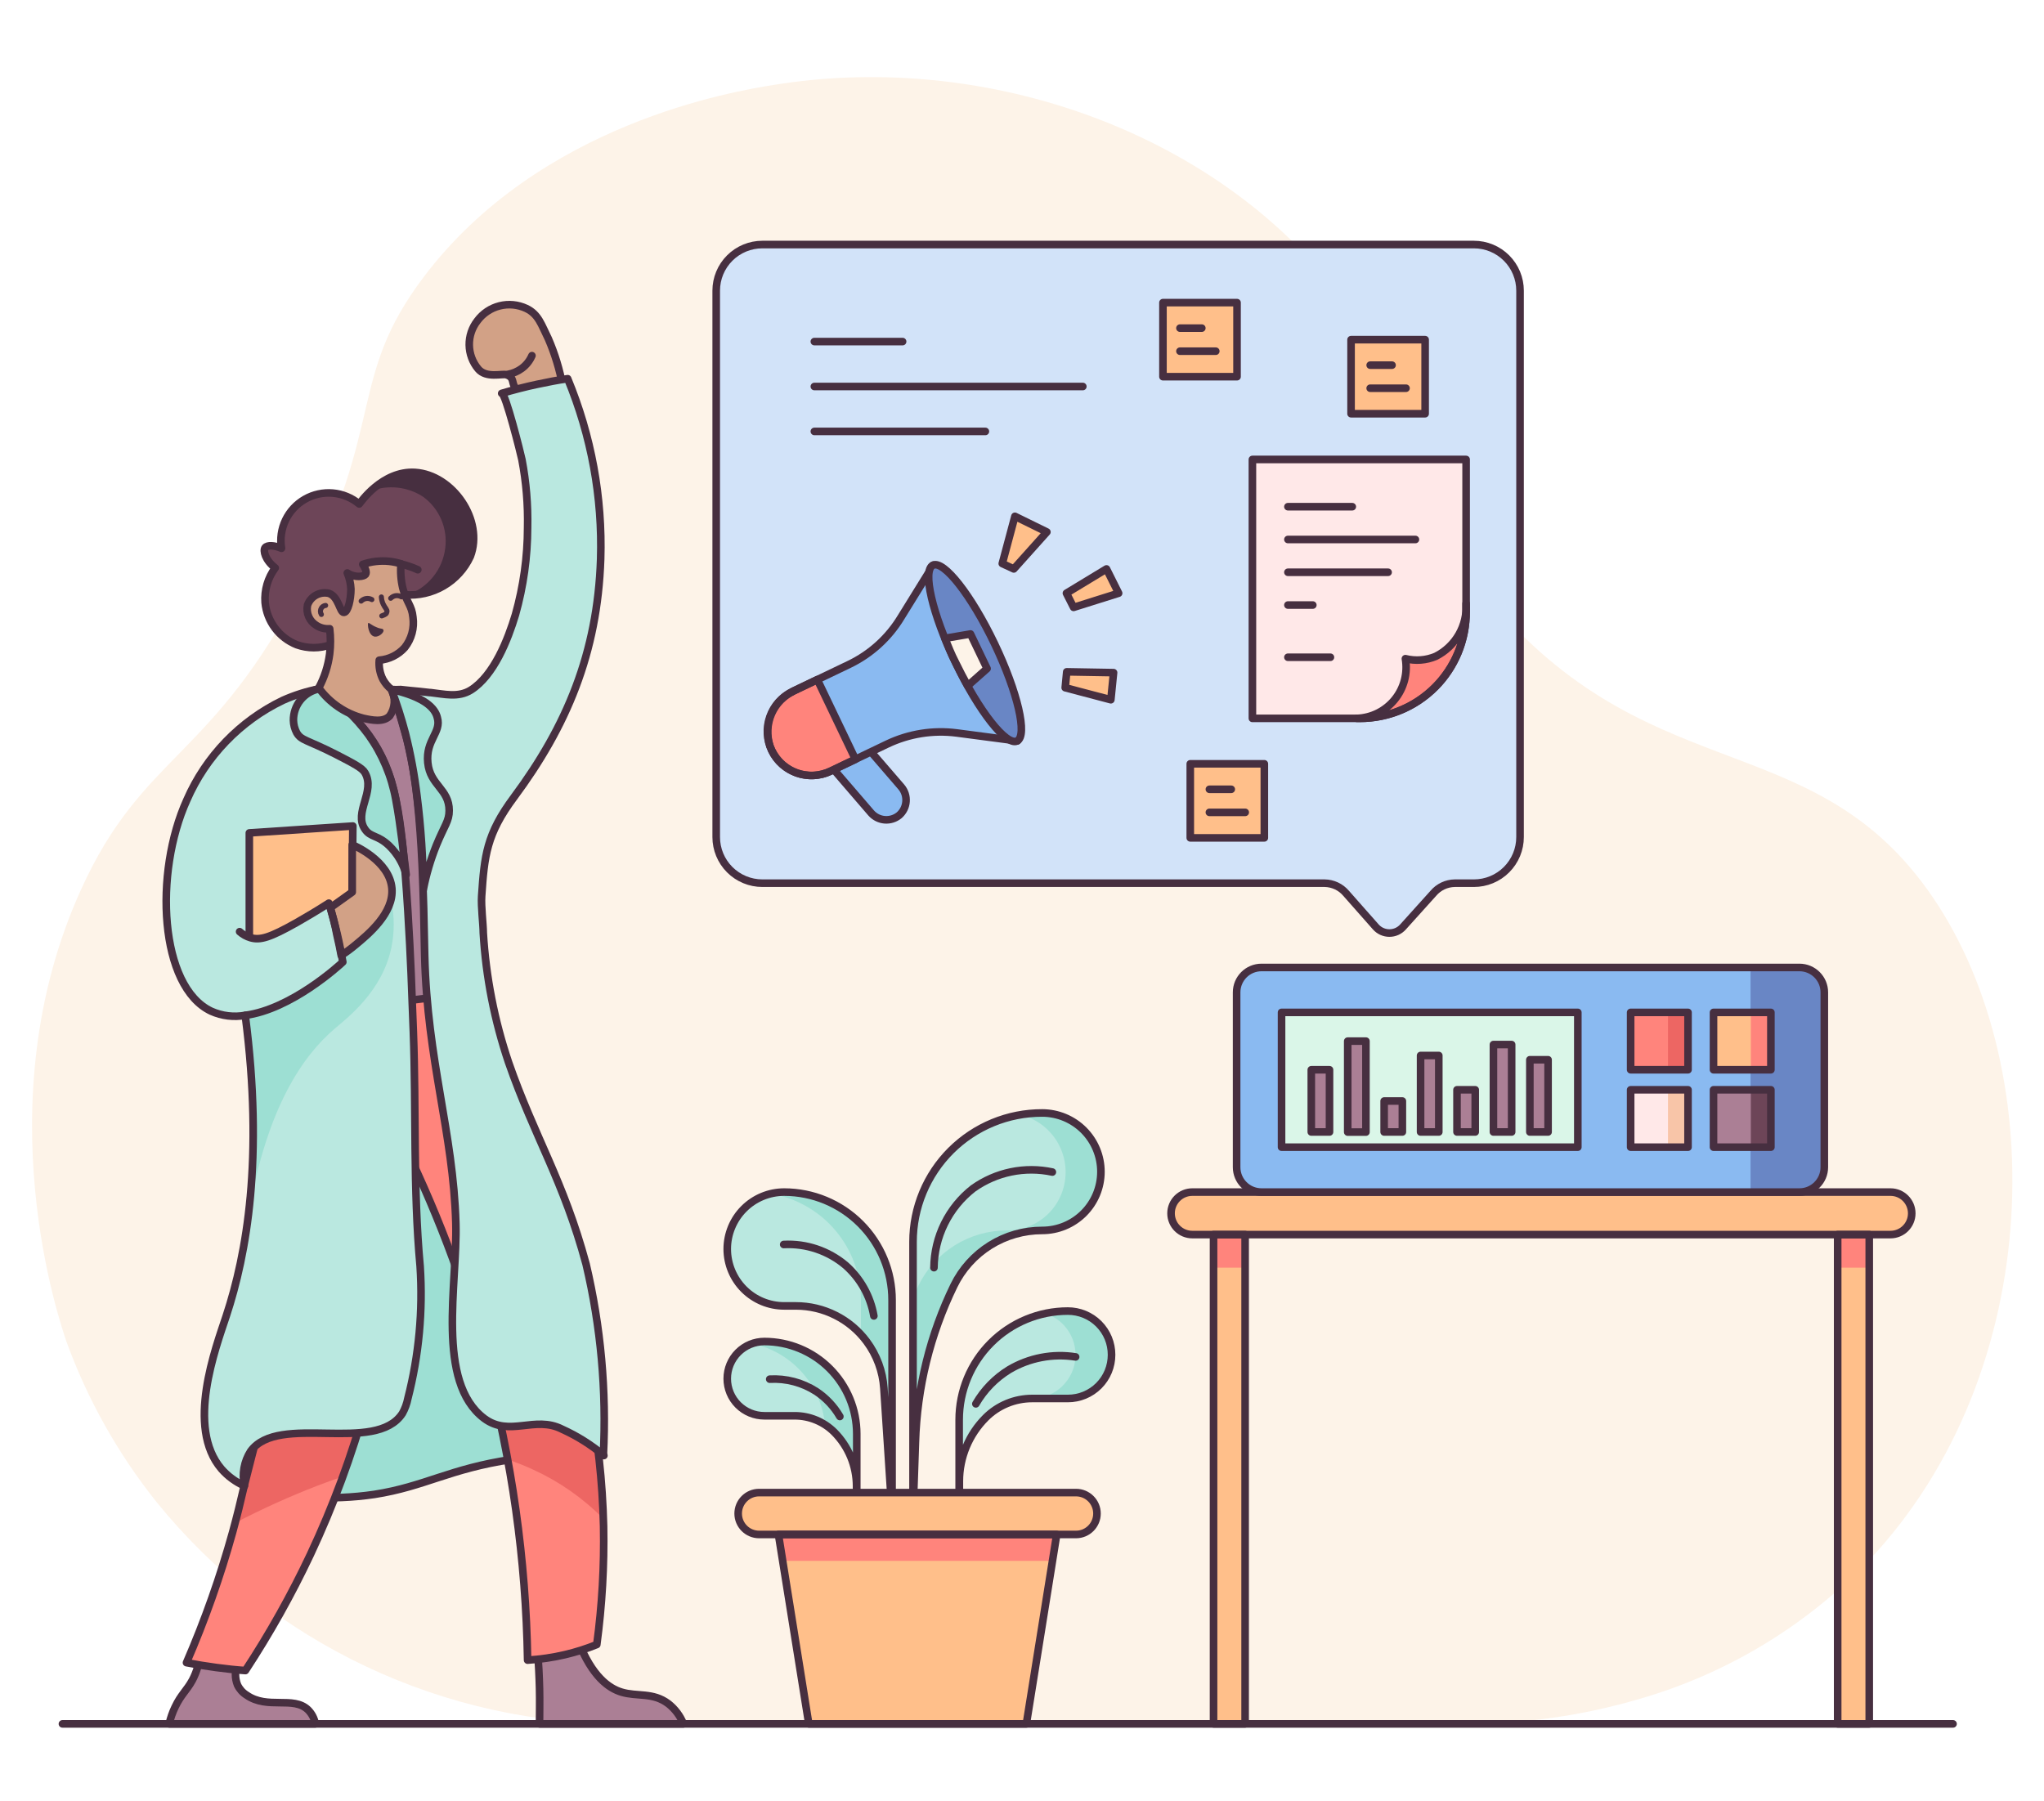 <svg width="202" height="178" viewBox="0 0 202 178" fill="none" xmlns="http://www.w3.org/2000/svg">
<path d="M144.56 170.38C150.486 170.414 156.386 169.578 162.07 167.9C170.7 165.402 178.517 160.669 184.73 154.18C202.32 135.49 202.63 104.85 190.49 87.94C178.63 71.42 162.23 78.23 146.21 58.06C135.09 44.06 140.55 37.69 129.47 25.66C116.87 12 96 5.24 76.55 8.38C72.66 9 53.33 12.13 41.81 27.46C34.38 37.36 38.12 41.79 29.93 57.7C21 75.1 14.14 74.38 8 87.94C-1.62 109.11 6 130.89 6.56 132.58C8.652 138.331 11.668 143.701 15.49 148.48C21.086 155.377 28.163 160.926 36.194 164.717C44.227 168.508 53.008 170.443 61.89 170.38H144.56Z" fill="#FDF3E8"/>
<path d="M6.17 170.38H193.01" stroke="#472F40" stroke-width="0.75" stroke-linecap="round" stroke-linejoin="round"/>
<path d="M94.79 149.59V140.32C94.79 137.472 95.922 134.74 97.936 132.726C99.95 130.712 102.682 129.58 105.53 129.58C106.098 129.579 106.66 129.69 107.185 129.906C107.71 130.123 108.186 130.441 108.588 130.842C108.989 131.244 109.307 131.721 109.524 132.245C109.741 132.77 109.851 133.332 109.85 133.9C109.851 134.468 109.741 135.03 109.524 135.555C109.307 136.08 108.989 136.556 108.588 136.958C108.186 137.359 107.71 137.677 107.185 137.894C106.66 138.111 106.098 138.221 105.53 138.22H102C101.148 138.22 100.304 138.388 99.516 138.714C98.728 139.04 98.013 139.517 97.41 140.12V140.12C95.746 141.786 94.811 144.045 94.81 146.4V149.59H94.79Z" fill="#BAE8E0"/>
<path d="M84.67 149.59V141.72C84.67 139.299 83.708 136.976 81.996 135.264C80.284 133.552 77.962 132.59 75.54 132.59C74.567 132.59 73.633 132.977 72.945 133.665C72.257 134.353 71.87 135.287 71.87 136.26C71.87 137.233 72.257 138.167 72.945 138.855C73.633 139.543 74.567 139.93 75.54 139.93H78.54C80.002 139.931 81.403 140.51 82.44 141.54V141.54C83.852 142.959 84.647 144.878 84.65 146.88V149.59H84.67Z" fill="#BAE8E0"/>
<path d="M90.23 149.59V122.73C90.231 121.055 90.563 119.397 91.206 117.851C91.848 116.304 92.79 114.9 93.976 113.717C95.162 112.535 96.569 111.598 98.118 110.96C99.666 110.322 101.325 109.996 103 110C104.539 110.003 106.014 110.616 107.102 111.705C108.189 112.795 108.8 114.271 108.8 115.81V115.81C108.8 117.348 108.189 118.824 107.101 119.911C106.013 120.999 104.538 121.61 103 121.61V121.61C101.179 121.609 99.395 122.12 97.851 123.086C96.307 124.052 95.066 125.432 94.27 127.07V127.07C91.924 131.893 90.628 137.159 90.47 142.52L90.23 149.59Z" fill="#BAE8E0"/>
<path d="M105.53 129.58C104.784 129.58 104.04 129.657 103.31 129.81C104.287 130.127 105.118 130.781 105.655 131.656C106.192 132.531 106.398 133.569 106.238 134.583C106.078 135.597 105.561 136.521 104.78 137.187C104 137.854 103.007 138.22 101.98 138.22H105.53C106.676 138.22 107.775 137.765 108.585 136.955C109.395 136.145 109.85 135.046 109.85 133.9C109.85 132.754 109.395 131.656 108.585 130.845C107.775 130.035 106.676 129.58 105.53 129.58V129.58Z" fill="#9DDFD3"/>
<path d="M103 110C102.293 110.002 101.587 110.066 100.89 110.19C101.699 110.391 102.454 110.764 103.107 111.282C103.759 111.801 104.293 112.453 104.672 113.195C105.051 113.937 105.267 114.751 105.304 115.584C105.342 116.416 105.201 117.247 104.89 118.02C104.459 119.095 103.712 120.013 102.748 120.654C101.784 121.295 100.648 121.628 99.49 121.61C97.67 121.611 95.886 122.124 94.343 123.089C92.799 124.054 91.558 125.434 90.76 127.07V127.07C90.461 127.694 90.307 128.378 90.31 129.07V149.56L90.52 142.48C90.681 137.074 91.997 131.765 94.38 126.91C95.18 125.31 96.41 123.965 97.933 123.026C99.456 122.088 101.211 121.594 103 121.6C103.931 121.597 104.848 121.371 105.673 120.942C106.499 120.512 107.21 119.891 107.747 119.13C108.283 118.369 108.63 117.491 108.757 116.569C108.885 115.647 108.79 114.708 108.48 113.83C108.082 112.698 107.34 111.72 106.357 111.033C105.373 110.346 104.199 109.984 103 110V110Z" fill="#9DDFD3"/>
<path d="M88.16 149.59V128.49C88.16 125.662 87.037 122.95 85.038 120.949C83.04 118.948 80.328 117.823 77.5 117.82V117.82C76.007 117.82 74.575 118.413 73.519 119.469C72.463 120.525 71.87 121.957 71.87 123.45V123.45C71.873 124.942 72.467 126.371 73.523 127.425C74.578 128.478 76.009 129.07 77.5 129.07H78.65C80.011 129.069 81.353 129.387 82.568 129.999C83.784 130.61 84.839 131.497 85.65 132.59V132.59C86.649 133.935 87.239 135.539 87.35 137.21L88.16 149.59Z" fill="#BAE8E0"/>
<path d="M75.54 132.59C75.144 132.593 74.752 132.664 74.38 132.8C76.265 133.205 77.973 134.198 79.258 135.636C80.542 137.073 81.338 138.882 81.53 140.8C81.864 141.011 82.175 141.256 82.46 141.53C83.872 142.949 84.666 144.868 84.67 146.87V141.71C84.667 139.29 83.704 136.971 81.992 135.261C80.28 133.551 77.96 132.59 75.54 132.59V132.59Z" fill="#9DDFD3"/>
<path d="M77.5 117.82C77.058 117.821 76.619 117.875 76.19 117.98C78.675 118.398 80.931 119.684 82.559 121.608C84.186 123.532 85.079 125.97 85.08 128.49V131.91C85.27 132.13 85.47 132.35 85.64 132.59C86.639 133.935 87.229 135.539 87.34 137.21L88.16 149.59V128.49C88.16 125.662 87.037 122.95 85.038 120.949C83.04 118.948 80.328 117.823 77.5 117.82V117.82Z" fill="#9DDFD3"/>
<path d="M94.79 149.59V140.32C94.79 137.472 95.922 134.74 97.936 132.726C99.95 130.712 102.682 129.58 105.53 129.58C106.098 129.579 106.66 129.69 107.185 129.906C107.71 130.123 108.186 130.441 108.588 130.842C108.989 131.244 109.307 131.721 109.524 132.245C109.741 132.77 109.851 133.332 109.85 133.9C109.851 134.468 109.741 135.03 109.524 135.555C109.307 136.08 108.989 136.556 108.588 136.958C108.186 137.359 107.71 137.677 107.185 137.894C106.66 138.111 106.098 138.221 105.53 138.22H102C101.148 138.22 100.304 138.388 99.516 138.714C98.728 139.04 98.013 139.517 97.41 140.12V140.12C95.746 141.786 94.811 144.045 94.81 146.4V149.59H94.79Z" stroke="#472F40" stroke-width="0.75" stroke-miterlimit="10"/>
<path d="M84.67 149.59V141.72C84.67 139.299 83.708 136.976 81.996 135.264C80.284 133.552 77.962 132.59 75.54 132.59C74.567 132.59 73.633 132.977 72.945 133.665C72.257 134.353 71.87 135.287 71.87 136.26C71.87 137.233 72.257 138.167 72.945 138.855C73.633 139.543 74.567 139.93 75.54 139.93H78.54C80.002 139.931 81.403 140.51 82.44 141.54V141.54C83.852 142.959 84.647 144.878 84.65 146.88V149.59H84.67Z" stroke="#472F40" stroke-width="0.75" stroke-miterlimit="10"/>
<path d="M90.23 149.59V122.73C90.231 121.055 90.563 119.397 91.206 117.851C91.848 116.304 92.79 114.9 93.976 113.717C95.162 112.535 96.569 111.598 98.118 110.96C99.666 110.322 101.325 109.996 103 110C104.539 110.003 106.014 110.616 107.102 111.705C108.189 112.795 108.8 114.271 108.8 115.81V115.81C108.8 117.348 108.189 118.824 107.101 119.911C106.013 120.999 104.538 121.61 103 121.61V121.61C101.179 121.609 99.395 122.12 97.851 123.086C96.307 124.052 95.066 125.432 94.27 127.07V127.07C91.924 131.893 90.628 137.159 90.47 142.52L90.23 149.59Z" stroke="#472F40" stroke-width="0.75" stroke-miterlimit="10"/>
<path d="M88.16 149.59V128.49C88.16 125.662 87.037 122.95 85.038 120.949C83.04 118.948 80.328 117.823 77.5 117.82V117.82C76.007 117.82 74.575 118.413 73.519 119.469C72.463 120.525 71.87 121.957 71.87 123.45V123.45C71.873 124.942 72.467 126.371 73.523 127.425C74.578 128.478 76.009 129.07 77.5 129.07H78.65C80.011 129.069 81.353 129.387 82.568 129.999C83.784 130.61 84.839 131.497 85.65 132.59V132.59C86.649 133.935 87.239 135.539 87.35 137.21L88.16 149.59Z" stroke="#472F40" stroke-width="0.75" stroke-miterlimit="10"/>
<path d="M86.36 130.06C86.025 128.125 85.041 126.361 83.57 125.06C81.866 123.62 79.678 122.883 77.45 123" stroke="#472F40" stroke-width="0.75" stroke-linecap="round" stroke-linejoin="round"/>
<path d="M92.3 125.29C92.315 123.778 92.671 122.289 93.341 120.933C94.011 119.577 94.978 118.39 96.17 117.46C97.291 116.661 98.566 116.104 99.914 115.825C101.262 115.546 102.654 115.551 104 115.84" stroke="#472F40" stroke-width="0.75" stroke-linecap="round" stroke-linejoin="round"/>
<path d="M83 140C82.421 139.004 81.621 138.155 80.66 137.52C79.296 136.642 77.689 136.219 76.07 136.31" stroke="#472F40" stroke-width="0.75" stroke-linecap="round" stroke-linejoin="round"/>
<path d="M96.44 138.75C97.238 137.367 98.369 136.206 99.73 135.37C101.707 134.2 104.03 133.754 106.3 134.11" stroke="#472F40" stroke-width="0.75" stroke-linecap="round" stroke-linejoin="round"/>
<path d="M101.43 170.38H79.93L76.93 151.66H104.43L101.43 170.38Z" fill="#FFBF8A"/>
<path d="M77.35 154.27H104.01L104.43 151.66H76.93L77.35 154.27Z" fill="#FF847C"/>
<path d="M106.34 147.52H75.02C73.877 147.52 72.95 148.447 72.95 149.59C72.95 150.733 73.877 151.66 75.02 151.66H106.34C107.483 151.66 108.41 150.733 108.41 149.59C108.41 148.447 107.483 147.52 106.34 147.52Z" fill="#FFBF8A"/>
<path d="M106.34 147.52H75.02C73.877 147.52 72.95 148.447 72.95 149.59C72.95 150.733 73.877 151.66 75.02 151.66H106.34C107.483 151.66 108.41 150.733 108.41 149.59C108.41 148.447 107.483 147.52 106.34 147.52Z" stroke="#472F40" stroke-width="0.75" stroke-linecap="round" stroke-linejoin="round"/>
<path d="M101.43 170.38H79.93L76.93 151.66H104.43L101.43 170.38Z" stroke="#472F40" stroke-width="0.75" stroke-linecap="round" stroke-linejoin="round"/>
<path d="M186.83 117.82H117.83C116.67 117.82 115.73 118.76 115.73 119.92C115.73 121.08 116.67 122.02 117.83 122.02H186.83C187.99 122.02 188.93 121.08 188.93 119.92C188.93 118.76 187.99 117.82 186.83 117.82Z" fill="#FFBF8A"/>
<path d="M123.05 122.02H119.93V170.38H123.05V122.02Z" fill="#FFBF8A"/>
<path d="M123.05 122.02H119.93V125.29H123.05V122.02Z" fill="#FF847C"/>
<path d="M184.73 122.02H181.61V170.38H184.73V122.02Z" fill="#FFBF8A"/>
<path d="M184.73 122.02H181.61V125.29H184.73V122.02Z" fill="#FF847C"/>
<path d="M186.83 117.82H117.83C116.67 117.82 115.73 118.76 115.73 119.92C115.73 121.08 116.67 122.02 117.83 122.02H186.83C187.99 122.02 188.93 121.08 188.93 119.92C188.93 118.76 187.99 117.82 186.83 117.82Z" stroke="#472F40" stroke-width="0.75" stroke-linecap="round" stroke-linejoin="round"/>
<path d="M123.05 122.02H119.93V170.38H123.05V122.02Z" stroke="#472F40" stroke-width="0.75" stroke-linecap="round" stroke-linejoin="round"/>
<path d="M184.73 122.02H181.61V170.38H184.73V122.02Z" stroke="#472F40" stroke-width="0.75" stroke-linecap="round" stroke-linejoin="round"/>
<path d="M177.83 95.62H124.67C123.311 95.62 122.21 96.722 122.21 98.08V115.36C122.21 116.719 123.311 117.82 124.67 117.82H177.83C179.189 117.82 180.29 116.719 180.29 115.36V98.08C180.29 96.722 179.189 95.62 177.83 95.62Z" fill="#8ABAF1"/>
<path d="M177.83 95.62H173V117.82H177.8C178.452 117.82 179.078 117.561 179.539 117.1C180.001 116.638 180.26 116.013 180.26 115.36V98.08C180.26 97.433 180.005 96.812 179.55 96.351C179.095 95.891 178.477 95.628 177.83 95.62Z" fill="#6986C5"/>
<path d="M177.83 95.62H124.67C123.311 95.62 122.21 96.722 122.21 98.08V115.36C122.21 116.719 123.311 117.82 124.67 117.82H177.83C179.189 117.82 180.29 116.719 180.29 115.36V98.08C180.29 96.722 179.189 95.62 177.83 95.62Z" stroke="#472F40" stroke-width="0.75" stroke-linecap="round" stroke-linejoin="round"/>
<path d="M166.82 100.06H161.15V105.73H166.82V100.06Z" fill="#FF847C"/>
<path d="M166.82 100.06H164.84V105.73H166.82V100.06Z" fill="#ED6663"/>
<path d="M155.93 100.06H126.65V113.38H155.93V100.06Z" fill="#DAF6E8"/>
<path d="M155.93 100.06H126.65V113.38H155.93V100.06Z" stroke="#472F40" stroke-width="0.75" stroke-linecap="round" stroke-linejoin="round"/>
<path d="M131.39 105.73H129.59V111.88H131.39V105.73Z" fill="#AB7F95"/>
<path d="M134.99 102.9H133.19V111.89H134.99V102.9Z" fill="#AB7F95"/>
<path d="M138.59 108.82H136.79V111.88H138.59V108.82Z" fill="#AB7F95"/>
<path d="M142.19 104.32H140.39V111.88H142.19V104.32Z" fill="#AB7F95"/>
<path d="M145.79 107.71H143.99V111.88H145.79V107.71Z" fill="#AB7F95"/>
<path d="M149.39 103.24H147.59V111.88H149.39V103.24Z" fill="#AB7F95"/>
<path d="M152.99 104.74H151.19V111.88H152.99V104.74Z" fill="#AB7F95"/>
<path d="M166.82 107.71H161.15V113.38H166.82V107.71Z" fill="#FFE8E8"/>
<path d="M175.01 100.06H169.34V105.73H175.01V100.06Z" fill="#FFBF8A"/>
<path d="M175.01 107.71H169.34V113.38H175.01V107.71Z" fill="#AB7F95"/>
<path d="M166.82 100.06H161.15V105.73H166.82V100.06Z" stroke="#472F40" stroke-width="0.75" stroke-linecap="round" stroke-linejoin="round"/>
<path d="M166.82 107.71H164.84V113.38H166.82V107.71Z" fill="#F8C5A8"/>
<path d="M175.01 100.06H173.03V105.73H175.01V100.06Z" fill="#FF847C"/>
<path d="M175.01 107.71H173.03V113.38H175.01V107.71Z" fill="#6D4558"/>
<path d="M166.82 107.71H161.15V113.38H166.82V107.71Z" stroke="#472F40" stroke-width="0.75" stroke-linecap="round" stroke-linejoin="round"/>
<path d="M175.01 100.06H169.34V105.73H175.01V100.06Z" stroke="#472F40" stroke-width="0.75" stroke-linecap="round" stroke-linejoin="round"/>
<path d="M175.01 107.71H169.34V113.38H175.01V107.71Z" stroke="#472F40" stroke-width="0.75" stroke-linecap="round" stroke-linejoin="round"/>
<path d="M131.39 105.73H129.59V111.88H131.39V105.73Z" stroke="#472F40" stroke-width="0.75" stroke-linecap="round" stroke-linejoin="round"/>
<path d="M134.99 102.9H133.19V111.89H134.99V102.9Z" stroke="#472F40" stroke-width="0.75" stroke-linecap="round" stroke-linejoin="round"/>
<path d="M138.59 108.82H136.79V111.88H138.59V108.82Z" stroke="#472F40" stroke-width="0.75" stroke-linecap="round" stroke-linejoin="round"/>
<path d="M142.19 104.32H140.39V111.88H142.19V104.32Z" stroke="#472F40" stroke-width="0.75" stroke-linecap="round" stroke-linejoin="round"/>
<path d="M145.79 107.71H143.99V111.88H145.79V107.71Z" stroke="#472F40" stroke-width="0.75" stroke-linecap="round" stroke-linejoin="round"/>
<path d="M149.39 103.24H147.59V111.88H149.39V103.24Z" stroke="#472F40" stroke-width="0.75" stroke-linecap="round" stroke-linejoin="round"/>
<path d="M152.99 104.74H151.19V111.88H152.99V104.74Z" stroke="#472F40" stroke-width="0.75" stroke-linecap="round" stroke-linejoin="round"/>
<path d="M75.34 24.17H145.66C146.259 24.17 146.852 24.288 147.405 24.517C147.958 24.746 148.461 25.082 148.884 25.506C149.308 25.929 149.644 26.432 149.873 26.985C150.102 27.538 150.22 28.131 150.22 28.73V82.73C150.22 83.329 150.102 83.922 149.873 84.475C149.644 85.028 149.308 85.531 148.884 85.954C148.461 86.378 147.958 86.714 147.405 86.943C146.852 87.172 146.259 87.29 145.66 87.29H143.77C143.365 87.295 142.967 87.387 142.601 87.559C142.235 87.732 141.911 87.981 141.65 88.29L138.65 91.62C138.481 91.808 138.274 91.959 138.044 92.062C137.813 92.165 137.563 92.218 137.31 92.218C137.057 92.218 136.807 92.165 136.576 92.062C136.345 91.959 136.139 91.808 135.97 91.62L133.03 88.29C132.768 87.981 132.444 87.733 132.078 87.56C131.712 87.388 131.314 87.296 130.91 87.29H75.34C74.13 87.29 72.971 86.809 72.115 85.954C71.26 85.099 70.78 83.939 70.78 82.73V28.73C70.78 27.52 71.26 26.361 72.115 25.506C72.971 24.65 74.13 24.17 75.34 24.17Z" fill="#D2E3F9"/>
<path d="M75.34 24.17H145.66C146.259 24.17 146.852 24.288 147.405 24.517C147.958 24.746 148.461 25.082 148.884 25.506C149.308 25.929 149.644 26.432 149.873 26.985C150.102 27.538 150.22 28.131 150.22 28.73V82.73C150.22 83.329 150.102 83.922 149.873 84.475C149.644 85.028 149.308 85.531 148.884 85.954C148.461 86.378 147.958 86.714 147.405 86.943C146.852 87.172 146.259 87.29 145.66 87.29H143.77C143.365 87.295 142.967 87.387 142.601 87.559C142.235 87.732 141.911 87.981 141.65 88.29L138.65 91.62C138.481 91.808 138.274 91.959 138.044 92.062C137.813 92.165 137.563 92.218 137.31 92.218C137.057 92.218 136.807 92.165 136.576 92.062C136.345 91.959 136.139 91.808 135.97 91.62L133.03 88.29C132.768 87.981 132.444 87.733 132.078 87.56C131.712 87.388 131.314 87.296 130.91 87.29H75.34C74.13 87.29 72.971 86.809 72.115 85.954C71.26 85.099 70.78 83.939 70.78 82.73V28.73C70.78 27.52 71.26 26.361 72.115 25.506C72.971 24.65 74.13 24.17 75.34 24.17Z" stroke="#472F40" stroke-width="0.75" stroke-linecap="round" stroke-linejoin="round"/>
<path d="M81.22 74.69L86.1 80.36C86.445 80.747 86.926 80.985 87.443 81.024C87.96 81.063 88.471 80.9 88.87 80.57C89.26 80.225 89.5 79.742 89.539 79.222C89.579 78.703 89.414 78.189 89.08 77.79L84.2 72.13L81.22 74.69Z" fill="#8ABAF1"/>
<path d="M81.22 74.69L86.1 80.36C86.445 80.747 86.926 80.985 87.443 81.024C87.96 81.063 88.471 80.9 88.87 80.57C89.26 80.225 89.5 79.742 89.539 79.222C89.579 78.703 89.414 78.189 89.08 77.79L84.2 72.13L81.22 74.69Z" stroke="#472F40" stroke-width="0.75" stroke-linecap="round" stroke-linejoin="round"/>
<path d="M83.91 65.67L78.48 68.27C77.477 68.731 76.678 69.546 76.239 70.559C75.8 71.573 75.751 72.713 76.1 73.76C76.307 74.335 76.632 74.86 77.055 75.302C77.478 75.743 77.989 76.09 78.555 76.321C79.12 76.552 79.728 76.662 80.339 76.642C80.95 76.623 81.55 76.476 82.1 76.21L87.7 73.53C89.829 72.519 92.203 72.14 94.54 72.44L100.54 73.23L96.38 64.54L92.23 55.86L89.05 61C87.829 63.024 86.042 64.648 83.91 65.67V65.67Z" fill="#8ABAF1"/>
<path d="M78.31 68.346L80.773 67.168L84.539 75.043L82.076 76.221C81.033 76.72 79.835 76.784 78.744 76.399C77.654 76.015 76.761 75.212 76.262 74.169C75.763 73.126 75.699 71.927 76.084 70.837C76.469 69.746 77.271 68.854 78.314 68.355L78.31 68.346Z" fill="#FF847C"/>
<path d="M78.31 68.346L80.773 67.168L84.539 75.043L82.076 76.221C81.033 76.72 79.835 76.784 78.744 76.399C77.654 76.015 76.761 75.212 76.262 74.169C75.763 73.126 75.699 71.927 76.084 70.837C76.469 69.746 77.271 68.854 78.314 68.355L78.31 68.346Z" stroke="#472F40" stroke-width="0.75" stroke-linecap="round" stroke-linejoin="round"/>
<path d="M83.91 65.67L78.48 68.27C77.477 68.731 76.678 69.546 76.239 70.559C75.8 71.573 75.751 72.713 76.1 73.76C76.307 74.335 76.632 74.86 77.055 75.302C77.478 75.743 77.989 76.09 78.555 76.321C79.12 76.552 79.728 76.662 80.339 76.642C80.95 76.623 81.55 76.476 82.1 76.21L87.7 73.53C89.829 72.519 92.203 72.14 94.54 72.44L100.54 73.23L96.38 64.54L92.23 55.86L89.05 61C87.829 63.024 86.042 64.648 83.91 65.67V65.67Z" stroke="#472F40" stroke-width="0.75" stroke-linecap="round" stroke-linejoin="round"/>
<path d="M100.511 73.236C101.577 72.726 100.581 68.423 98.287 63.625C95.992 58.827 93.267 55.351 92.201 55.861C91.135 56.371 92.131 60.674 94.425 65.472C96.72 70.27 99.445 73.746 100.511 73.236Z" fill="#6986C5"/>
<path d="M100.511 73.236C101.577 72.726 100.581 68.423 98.287 63.625C95.992 58.827 93.267 55.351 92.201 55.861C91.135 56.371 92.131 60.674 94.425 65.472C96.72 70.27 99.445 73.746 100.511 73.236Z" stroke="#472F40" stroke-width="0.75" stroke-linecap="round" stroke-linejoin="round"/>
<path d="M94.43 65.47C94.82 66.28 95.23 67.05 95.63 67.78L97.55 66.08L95.91 62.66L93.38 63.09C93.7 63.86 94 64.65 94.43 65.47Z" fill="#FDF3E8"/>
<path d="M94.43 65.47C94.82 66.28 95.23 67.05 95.63 67.78L97.55 66.08L95.91 62.66L93.38 63.09C93.7 63.86 94 64.65 94.43 65.47Z" stroke="#472F40" stroke-width="0.75" stroke-linecap="round" stroke-linejoin="round"/>
<path d="M99.05 55.7L100.19 56.23L103.46 52.58L100.3 51.03L99.05 55.7Z" fill="#FFBF8A"/>
<path d="M99.05 55.7L100.19 56.23L103.46 52.58L100.3 51.03L99.05 55.7Z" stroke="#472F40" stroke-width="0.75" stroke-linecap="round" stroke-linejoin="round"/>
<path d="M105.42 66.4L105.27 67.97L109.78 69.16L110.05 66.48L105.42 66.4Z" fill="#FFBF8A"/>
<path d="M105.42 66.4L105.27 67.97L109.78 69.16L110.05 66.48L105.42 66.4Z" stroke="#472F40" stroke-width="0.75" stroke-linecap="round" stroke-linejoin="round"/>
<path d="M105.39 58.63L106.1 60.03L110.55 58.63L109.35 56.23L105.39 58.63Z" fill="#FFBF8A"/>
<path d="M105.39 58.63L106.1 60.03L110.55 58.63L109.35 56.23L105.39 58.63Z" stroke="#472F40" stroke-width="0.75" stroke-linecap="round" stroke-linejoin="round"/>
<path d="M80.48 33.76H89.2" stroke="#472F40" stroke-width="0.75" stroke-linecap="round" stroke-linejoin="round"/>
<path d="M80.48 38.2H107.01" stroke="#472F40" stroke-width="0.75" stroke-linecap="round" stroke-linejoin="round"/>
<path d="M80.48 42.64H97.38" stroke="#472F40" stroke-width="0.75" stroke-linecap="round" stroke-linejoin="round"/>
<path d="M123.77 45.41V71H134.37C135.866 71 137.346 70.682 138.709 70.067C140.073 69.451 141.291 68.552 142.28 67.43V67.43C143.961 65.509 144.888 63.043 144.89 60.49V45.41H123.77Z" fill="#FFE8E8"/>
<path d="M144.89 59.65C144.955 60.718 144.706 61.782 144.173 62.71C143.64 63.638 142.846 64.389 141.89 64.87C140.941 65.269 139.889 65.35 138.89 65.1C139.012 65.809 138.98 66.536 138.798 67.232C138.616 67.928 138.287 68.578 137.833 69.136C137.38 69.695 136.812 70.15 136.168 70.472C135.524 70.793 134.819 70.973 134.1 71H134.37C135.751 71.002 137.12 70.733 138.397 70.205C139.674 69.678 140.834 68.904 141.811 67.928C142.788 66.952 143.563 65.792 144.092 64.516C144.62 63.239 144.891 61.871 144.89 60.49V59.65Z" fill="#FF847C"/>
<path d="M123.77 45.41V71H134.37C135.866 71 137.346 70.682 138.709 70.067C140.073 69.451 141.291 68.552 142.28 67.43V67.43C143.961 65.509 144.888 63.043 144.89 60.49V45.41H123.77Z" stroke="#472F40" stroke-width="0.75" stroke-linecap="round" stroke-linejoin="round"/>
<path d="M144.89 59.65C144.955 60.718 144.706 61.782 144.173 62.71C143.64 63.638 142.846 64.389 141.89 64.87C140.941 65.269 139.889 65.35 138.89 65.1C139.012 65.809 138.98 66.536 138.798 67.232C138.616 67.928 138.287 68.578 137.833 69.136C137.38 69.695 136.812 70.15 136.168 70.472C135.524 70.793 134.819 70.973 134.1 71H134.37C135.751 71.002 137.12 70.733 138.397 70.205C139.674 69.678 140.834 68.904 141.811 67.928C142.788 66.952 143.563 65.792 144.092 64.516C144.62 63.239 144.891 61.871 144.89 60.49V59.65Z" stroke="#472F40" stroke-width="0.75" stroke-linecap="round" stroke-linejoin="round"/>
<path d="M127.28 50.08H133.64" stroke="#472F40" stroke-width="0.75" stroke-linecap="round" stroke-linejoin="round"/>
<path d="M127.28 53.32H139.88" stroke="#472F40" stroke-width="0.75" stroke-linecap="round" stroke-linejoin="round"/>
<path d="M127.28 56.56H137.18" stroke="#472F40" stroke-width="0.75" stroke-linecap="round" stroke-linejoin="round"/>
<path d="M127.28 59.8H129.74" stroke="#472F40" stroke-width="0.75" stroke-linecap="round" stroke-linejoin="round"/>
<path d="M127.28 64.96H131.48" stroke="#472F40" stroke-width="0.75" stroke-linecap="round" stroke-linejoin="round"/>
<path d="M122.25 29.91H114.93V37.23H122.25V29.91Z" fill="#FFBF8A"/>
<path d="M122.25 29.91H114.93V37.23H122.25V29.91Z" stroke="#472F40" stroke-width="0.75" stroke-linecap="round" stroke-linejoin="round"/>
<path d="M116.61 32.43H118.77" stroke="#472F40" stroke-width="0.75" stroke-linecap="round" stroke-linejoin="round"/>
<path d="M116.61 34.71H120.15" stroke="#472F40" stroke-width="0.75" stroke-linecap="round" stroke-linejoin="round"/>
<path d="M124.95 75.49H117.63V82.81H124.95V75.49Z" fill="#FFBF8A"/>
<path d="M124.95 75.49H117.63V82.81H124.95V75.49Z" stroke="#472F40" stroke-width="0.75" stroke-linecap="round" stroke-linejoin="round"/>
<path d="M119.52 78.01H121.68" stroke="#472F40" stroke-width="0.75" stroke-linecap="round" stroke-linejoin="round"/>
<path d="M119.52 80.29H123.06" stroke="#472F40" stroke-width="0.75" stroke-linecap="round" stroke-linejoin="round"/>
<path d="M140.84 33.57H133.52V40.89H140.84V33.57Z" fill="#FFBF8A"/>
<path d="M140.84 33.57H133.52V40.89H140.84V33.57Z" stroke="#472F40" stroke-width="0.75" stroke-linecap="round" stroke-linejoin="round"/>
<path d="M135.41 36.09H137.57" stroke="#472F40" stroke-width="0.75" stroke-linecap="round" stroke-linejoin="round"/>
<path d="M135.41 38.37H138.95" stroke="#472F40" stroke-width="0.75" stroke-linecap="round" stroke-linejoin="round"/>
<path d="M19.78 163.45C19.7 164.363 19.438 165.25 19.01 166.06C18.47 167.06 17.89 167.47 17.3 168.72C17.046 169.25 16.851 169.807 16.72 170.38H31.16C31.072 169.853 30.82 169.366 30.44 168.99C28.99 167.59 26.44 168.99 24.36 167.53C23.974 167.289 23.665 166.942 23.47 166.53C23.205 165.865 23.205 165.124 23.47 164.46L19.78 163.45Z" fill="#AB7F95"/>
<path d="M53.14 163.24C53.22 164.41 53.29 165.63 53.32 166.9C53.35 168.17 53.32 169.27 53.32 170.38H67.54C67.226 169.592 66.708 168.902 66.04 168.38C64.51 167.23 62.96 167.71 61.42 167.24C60.17 166.86 58.53 165.72 57.16 162.24L53.14 163.24Z" fill="#AB7F95"/>
<path d="M19.78 163.45C19.7 164.363 19.438 165.25 19.01 166.06C18.47 167.06 17.89 167.47 17.3 168.72C17.046 169.25 16.851 169.807 16.72 170.38H31.16C31.072 169.853 30.82 169.366 30.44 168.99C28.99 167.59 26.44 168.99 24.36 167.53C23.974 167.289 23.665 166.942 23.47 166.53C23.205 165.865 23.205 165.124 23.47 164.46L19.78 163.45Z" stroke="#472F40" stroke-width="0.75" stroke-linecap="round" stroke-linejoin="round"/>
<path d="M53.14 163.24C53.22 164.41 53.29 165.63 53.32 166.9C53.35 168.17 53.32 169.27 53.32 170.38H67.54C67.226 169.592 66.708 168.902 66.04 168.38C64.51 167.23 62.96 167.71 61.42 167.24C60.17 166.86 58.53 165.72 57.16 162.24L53.14 163.24Z" stroke="#472F40" stroke-width="0.75" stroke-linecap="round" stroke-linejoin="round"/>
<path d="M40 58.78C41.337 58.891 42.676 58.588 43.836 57.911C44.995 57.235 45.918 56.219 46.48 55C47.85 51.42 44.73 46.92 41.02 46.69C37.78 46.49 35.61 49.69 35.5 49.81C34.761 49.195 33.852 48.82 32.895 48.735C31.937 48.651 30.976 48.861 30.141 49.337C29.306 49.813 28.636 50.533 28.221 51.4C27.807 52.268 27.666 53.241 27.82 54.19C27.11 53.89 26.42 53.85 26.2 54.13C25.98 54.41 26.2 55.36 27.2 56.13C26.466 57.113 26.111 58.327 26.2 59.55C26.287 60.465 26.624 61.338 27.174 62.073C27.724 62.809 28.467 63.379 29.32 63.72C30.409 64.11 31.6 64.11 32.69 63.72C33.97 63.37 35.121 62.654 36 61.66C37.26 60.13 37.32 58.42 38.4 58.18C38.694 58.156 38.991 58.197 39.267 58.3C39.544 58.404 39.794 58.568 40 58.78Z" fill="#6D4558"/>
<path d="M40.33 58.77C41.614 58.825 42.885 58.495 43.98 57.823C45.076 57.152 45.946 56.169 46.48 55C47.85 51.42 44.73 46.92 41.02 46.69C40.195 46.679 39.377 46.839 38.616 47.159C37.856 47.479 37.169 47.953 36.6 48.55C37.453 48.22 38.373 48.098 39.283 48.196C40.193 48.293 41.066 48.606 41.83 49.11C42.613 49.685 43.228 50.46 43.609 51.353C43.991 52.247 44.126 53.227 44 54.19C43.871 55.218 43.46 56.19 42.812 56.998C42.164 57.806 41.305 58.42 40.33 58.77Z" fill="#472F40"/>
<path d="M26.17 72.64C28.646 70.525 31.724 69.24 34.969 68.966C38.214 68.691 41.463 69.441 44.26 71.11C43.185 81.529 43.861 92.054 46.26 102.25L33.26 103.78C33.896 95.141 32.477 86.475 29.12 78.49C28.258 76.481 27.273 74.527 26.17 72.64V72.64Z" fill="#AB7F95"/>
<path d="M24.16 146.86C28.332 148.047 32.709 148.333 37 147.7C42 146.92 44.41 145.16 50.61 144.24C53.611 143.793 56.652 143.665 59.68 143.86C58.13 142.24 55.86 139.77 53.32 136.54C52.32 135.27 51.81 134.63 51.4 134.02C48.11 129.2 48.65 124.1 48.04 118.18C47.586 113.919 46.619 109.729 45.16 105.7L36.76 105.46C38.92 112.96 37.84 117.82 36.52 120.82C33.03 128.73 24.93 130.49 23.32 138.46C22.806 141.283 23.097 144.194 24.16 146.86V146.86Z" fill="#9DDFD3"/>
<path d="M24.16 146.86C28.332 148.047 32.709 148.333 37 147.7C42 146.92 44.41 145.16 50.61 144.24C53.611 143.793 56.652 143.665 59.68 143.86C58.13 142.24 55.86 139.77 53.32 136.54C52.32 135.27 51.81 134.63 51.4 134.02C48.11 129.2 48.65 124.1 48.04 118.18C47.586 113.919 46.619 109.729 45.16 105.7L36.76 105.46C38.92 112.96 37.84 117.82 36.52 120.82C33.03 128.73 24.93 130.49 23.32 138.46C22.806 141.283 23.097 144.194 24.16 146.86V146.86Z" stroke="#472F40" stroke-width="0.75" stroke-linecap="round" stroke-linejoin="round"/>
<path d="M59.65 150.85C59.547 146.437 59.065 142.041 58.21 137.71L46.21 98.38C43.797 98.466 41.392 98.706 39.01 99.1C34.686 99.813 30.458 101.021 26.41 102.7C27.174 106.142 27.715 109.629 28.03 113.14C28.84 122.544 28.018 132.016 25.6 141.14L24.91 143.81L24.13 146.87C23.79 148.35 23.42 149.87 22.99 151.43C21.77 155.83 20.246 160.14 18.43 164.33C19.35 164.51 20.33 164.67 21.37 164.81C22.41 164.95 23.37 165.05 24.25 165.11C26.655 161.445 28.8 157.615 30.67 153.65C32.933 148.837 34.78 143.838 36.19 138.71C36.81 135.71 37.37 132.51 37.84 129.17C38.646 123.412 39.127 117.612 39.28 111.8C42.948 119.104 45.869 126.759 48 134.65C50.586 144.252 51.977 154.137 52.14 164.08C53.383 164.005 54.618 163.824 55.83 163.54C56.904 163.288 57.958 162.954 58.98 162.54C59.501 158.666 59.724 154.758 59.65 150.85V150.85Z" fill="#FF847C"/>
<path d="M57.81 136.42C57.19 136.06 56.59 135.74 56.05 135.42C53.6 134.15 50.23 132.42 48.05 133.89L47.88 134.02C47.93 134.22 47.99 134.41 48.05 134.61C48.95 137.95 49.65 141.17 50.21 144.27C51.069 144.552 51.911 144.886 52.73 145.27C55.305 146.451 57.643 148.091 59.63 150.11C59.497 145.945 59.026 141.798 58.22 137.71L57.81 136.42Z" fill="#ED6663"/>
<path d="M35.62 139C34.5 137.69 32.41 137.91 29.86 138.19C28.58 138.33 27.35 138.47 26.23 138.71C26.03 139.56 25.83 140.38 25.63 141.16L24.94 143.83L24.16 146.89C23.89 148.07 23.59 149.27 23.27 150.5C25.907 149.127 28.617 147.902 31.39 146.83C32.25 146.5 33.09 146.2 33.93 145.91C34.74 143.67 35.41 141.55 35.93 139.56C35.847 139.363 35.743 139.175 35.62 139V139Z" fill="#ED6663"/>
<path d="M59.65 150.85C59.547 146.437 59.065 142.041 58.21 137.71L46.21 98.38C43.797 98.466 41.392 98.706 39.01 99.1C34.686 99.813 30.458 101.021 26.41 102.7C27.174 106.142 27.715 109.629 28.03 113.14C28.84 122.544 28.018 132.016 25.6 141.14L24.91 143.81L24.13 146.87C23.79 148.35 23.42 149.87 22.99 151.43C21.77 155.83 20.246 160.14 18.43 164.33C19.35 164.51 20.33 164.67 21.37 164.81C22.41 164.95 23.37 165.05 24.25 165.11C26.655 161.445 28.8 157.615 30.67 153.65C32.933 148.837 34.78 143.838 36.19 138.71C36.81 135.71 37.37 132.51 37.84 129.17C38.646 123.412 39.127 117.612 39.28 111.8C42.948 119.104 45.869 126.759 48 134.65C50.586 144.252 51.977 154.137 52.14 164.08C53.383 164.005 54.618 163.824 55.83 163.54C56.904 163.288 57.958 162.954 58.98 162.54C59.501 158.666 59.724 154.758 59.65 150.85V150.85Z" stroke="#472F40" stroke-width="0.75" stroke-linecap="round" stroke-linejoin="round"/>
<path d="M24.24 100.39C26.07 114.52 24.38 123.93 22.36 130.06C21.3 133.27 18.36 141.06 21.88 145.18C22.509 145.899 23.287 146.472 24.16 146.86C24.03 146.276 24.017 145.673 24.121 145.084C24.226 144.495 24.447 143.933 24.77 143.43C27.54 139.62 37.12 143.77 39.77 139.69C40.027 139.228 40.209 138.729 40.31 138.21C41.4 133.951 41.809 129.547 41.52 125.16C40.81 117.46 41.14 109.7 40.85 101.98C40.69 97.78 40.6 94.8 40.31 90.1C39.69 80.1 39.03 76.22 36.44 72.64C35.11 70.827 33.451 69.28 31.55 68.08C30.311 68.323 29.103 68.705 27.95 69.22C23.715 71.26 20.351 74.752 18.47 79.06C15.19 86.29 15.77 97.53 20.87 99.94C21.929 100.416 23.108 100.559 24.25 100.35L24.24 100.39Z" fill="#BAE8E0"/>
<path d="M31.93 95.23C29.504 97.147 26.933 98.872 24.24 100.39C25.166 106.888 25.273 113.476 24.56 120C26.38 109.39 29.96 104.32 33.1 101.65C34.34 100.59 37.78 97.98 38.68 93.65C38.988 92.149 38.988 90.601 38.68 89.1C36.587 91.31 34.331 93.359 31.93 95.23V95.23Z" fill="#9DDFD3"/>
<path d="M34.81 88.17L34.87 81.64L24.64 82.32V96.4L34.87 90.1L34.81 88.17Z" fill="#FFBF8A"/>
<path d="M34.81 88.17L34.87 81.64L24.64 82.32V96.4L34.87 90.1L34.81 88.17Z" stroke="#472F40" stroke-width="0.75" stroke-linecap="round" stroke-linejoin="round"/>
<path d="M24.24 100.35C28.77 99.75 33.48 95.46 33.88 95.08C33.73 94.22 33.56 93.32 33.34 92.38C33.08 91.273 32.8 90.233 32.5 89.26C31.27 90.05 30.18 90.69 29.32 91.18C26.68 92.67 25.71 92.96 24.76 92.68C24.36 92.562 23.992 92.357 23.68 92.08" fill="#BAE8E0"/>
<path d="M24.24 100.39C26.07 114.52 24.38 123.93 22.36 130.06C21.3 133.27 18.36 141.06 21.88 145.18C22.509 145.899 23.287 146.472 24.16 146.86C24.03 146.276 24.017 145.673 24.121 145.084C24.226 144.495 24.447 143.933 24.77 143.43C27.54 139.62 37.12 143.77 39.77 139.69C40.027 139.228 40.209 138.729 40.31 138.21C41.4 133.951 41.809 129.547 41.52 125.16C40.81 117.46 41.14 109.7 40.85 101.98C40.69 97.78 40.6 94.8 40.31 90.1C39.69 80.1 39.03 76.22 36.44 72.64C35.11 70.827 33.451 69.28 31.55 68.08C30.311 68.323 29.103 68.705 27.95 69.22C23.715 71.26 20.351 74.752 18.47 79.06C15.19 86.29 15.77 97.53 20.87 99.94C21.929 100.416 23.108 100.559 24.25 100.35L24.24 100.39Z" stroke="#472F40" stroke-width="0.75" stroke-linecap="round" stroke-linejoin="round"/>
<path d="M39.73 83.07C39.56 81.79 39.38 80.42 39.11 79C38.697 76.708 37.782 74.537 36.43 72.64C35.1 70.827 33.442 69.28 31.54 68.08V68.08C30.819 68.221 30.169 68.61 29.705 69.18C29.241 69.75 28.991 70.465 29 71.2C29.011 71.626 29.121 72.044 29.32 72.42C29.78 73.21 30.32 73.09 33.24 74.58C34.94 75.46 35.8 75.9 36.07 76.38C37.13 78.23 34.92 80.3 36.07 81.96C36.62 82.78 37.31 82.5 38.45 83.58C39.263 84.366 39.847 85.358 40.14 86.45C40 85.22 39.84 84.1 39.73 83.07Z" fill="#9DDFD3"/>
<path d="M46.24 87.4C46.03 86.429 45.87 85.448 45.76 84.46C45.514 82.315 45.494 80.15 45.7 78" stroke="#472F40" stroke-width="0.75" stroke-linecap="round" stroke-linejoin="round"/>
<path d="M32.64 89.72L34.81 88.17V83.49C34.99 83.56 38.5 85.07 38.73 87.81C38.93 90.26 36.39 92.35 35.08 93.43C34.648 93.791 34.194 94.125 33.72 94.43C33.6 93.77 33.46 93.1 33.3 92.43C33.12 91.44 32.88 90.55 32.64 89.72Z" fill="#D2A186"/>
<path d="M32.64 89.72L34.81 88.17V83.49C34.99 83.56 38.5 85.07 38.73 87.81C38.93 90.26 36.39 92.35 35.08 93.43C34.648 93.791 34.194 94.125 33.72 94.43C33.6 93.77 33.46 93.1 33.3 92.43C33.12 91.44 32.88 90.55 32.64 89.72Z" stroke="#472F40" stroke-width="0.75" stroke-linecap="round" stroke-linejoin="round"/>
<path d="M24.24 100.35C28.77 99.75 33.48 95.46 33.88 95.08C33.73 94.22 33.56 93.32 33.34 92.38C33.08 91.273 32.8 90.233 32.5 89.26C31.27 90.05 30.18 90.69 29.32 91.18C26.68 92.67 25.71 92.96 24.76 92.68C24.36 92.562 23.992 92.357 23.68 92.08" stroke="#472F40" stroke-width="0.75" stroke-linecap="round" stroke-linejoin="round"/>
<path d="M39.73 83.07C39.56 81.79 39.38 80.42 39.11 79C38.697 76.708 37.782 74.537 36.43 72.64C35.1 70.827 33.442 69.28 31.54 68.08V68.08C30.819 68.221 30.169 68.61 29.705 69.18C29.241 69.75 28.991 70.465 29 71.2C29.011 71.626 29.121 72.044 29.32 72.42C29.78 73.21 30.32 73.09 33.24 74.58C34.94 75.46 35.8 75.9 36.07 76.38C37.13 78.23 34.92 80.3 36.07 81.96C36.62 82.78 37.31 82.5 38.45 83.58C39.263 84.366 39.847 85.358 40.14 86.45C40 85.22 39.84 84.1 39.73 83.07Z" stroke="#472F40" stroke-width="0.75" stroke-linecap="round" stroke-linejoin="round"/>
<path d="M40 58.78C41.337 58.891 42.676 58.588 43.836 57.911C44.995 57.235 45.918 56.219 46.48 55C47.85 51.42 44.73 46.92 41.02 46.69C37.78 46.49 35.61 49.69 35.5 49.81C34.761 49.195 33.852 48.82 32.895 48.735C31.937 48.651 30.976 48.861 30.141 49.337C29.306 49.813 28.636 50.533 28.221 51.4C27.807 52.268 27.666 53.241 27.82 54.19C27.11 53.89 26.42 53.85 26.2 54.13C25.98 54.41 26.2 55.36 27.2 56.13C26.466 57.113 26.111 58.327 26.2 59.55C26.287 60.465 26.624 61.338 27.174 62.073C27.724 62.809 28.467 63.379 29.32 63.72C30.409 64.11 31.6 64.11 32.69 63.72C33.97 63.37 35.121 62.654 36 61.66C37.26 60.13 37.32 58.42 38.4 58.18C38.694 58.156 38.991 58.197 39.267 58.3C39.544 58.404 39.794 58.568 40 58.78Z" stroke="#472F40" stroke-width="0.75" stroke-linecap="round" stroke-linejoin="round"/>
<path d="M38.68 68.14C38.337 67.865 38.052 67.525 37.84 67.14C37.545 66.556 37.421 65.901 37.48 65.25C38.45 65.173 39.352 64.725 40 64C40.331 63.581 40.574 63.099 40.713 62.583C40.853 62.068 40.886 61.529 40.81 61C40.7 59.84 40.19 59.58 39.81 58.15C39.62 57.355 39.559 56.534 39.63 55.72C39.248 55.605 38.856 55.525 38.46 55.48C37.579 55.392 36.689 55.494 35.85 55.78C36.12 56.16 36.27 56.59 36.12 56.78C35.97 56.97 35.12 57.15 34.32 56.63C34.535 57.134 34.657 57.673 34.68 58.22C34.68 59.22 34.4 60.5 33.99 60.53C33.58 60.56 33.47 58.95 32.49 58.64C32.057 58.544 31.605 58.61 31.218 58.826C30.831 59.042 30.536 59.392 30.39 59.81C30.311 60.192 30.352 60.59 30.508 60.948C30.663 61.306 30.926 61.607 31.26 61.81C31.651 62.065 32.115 62.181 32.58 62.14C32.681 62.967 32.681 63.803 32.58 64.63C32.427 65.806 32.061 66.945 31.5 67.99C32.575 69.47 34.13 70.53 35.9 70.99C36.71 71.17 37.9 71.43 38.52 70.75C38.783 70.371 38.937 69.928 38.965 69.467C38.993 69.007 38.895 68.548 38.68 68.14V68.14Z" fill="#D2A186"/>
<path d="M38.68 68.14C38.337 67.865 38.052 67.525 37.84 67.14C37.545 66.556 37.421 65.901 37.48 65.25C38.45 65.173 39.352 64.725 40 64C40.331 63.581 40.574 63.099 40.713 62.583C40.853 62.068 40.886 61.529 40.81 61C40.7 59.84 40.19 59.58 39.81 58.15C39.62 57.355 39.559 56.534 39.63 55.72C39.248 55.605 38.856 55.525 38.46 55.48C37.579 55.392 36.689 55.494 35.85 55.78C36.12 56.16 36.27 56.59 36.12 56.78C35.97 56.97 35.12 57.15 34.32 56.63C34.535 57.134 34.657 57.673 34.68 58.22C34.68 59.22 34.4 60.5 33.99 60.53C33.58 60.56 33.47 58.95 32.49 58.64C32.057 58.544 31.605 58.61 31.218 58.826C30.831 59.042 30.536 59.392 30.39 59.81C30.311 60.192 30.352 60.59 30.508 60.948C30.663 61.306 30.926 61.607 31.26 61.81C31.651 62.065 32.115 62.181 32.58 62.14C32.681 62.967 32.681 63.803 32.58 64.63C32.427 65.806 32.061 66.945 31.5 67.99C32.575 69.47 34.13 70.53 35.9 70.99C36.71 71.17 37.9 71.43 38.52 70.75C38.783 70.371 38.937 69.928 38.965 69.467C38.993 69.007 38.895 68.548 38.68 68.14V68.14Z" stroke="#472F40" stroke-width="0.75" stroke-linecap="round" stroke-linejoin="round"/>
<path d="M39.67 55.75C39.955 55.816 40.235 55.899 40.51 56C40.776 56.089 41.036 56.192 41.29 56.31" stroke="#472F40" stroke-width="0.75" stroke-linecap="round" stroke-linejoin="round"/>
<path d="M37.69 59C37.704 59.246 37.765 59.487 37.87 59.71C38.05 60.1 38.28 60.25 38.24 60.46C38.2 60.67 38.11 60.73 37.73 60.87" stroke="#472F40" stroke-width="0.5" stroke-linecap="round" stroke-linejoin="round"/>
<path d="M37.23 62C36.64 61.76 36.48 61.51 36.39 61.58C36.3 61.65 36.39 62.82 37.03 62.92C37.46 62.98 37.96 62.51 37.9 62.29C37.84 62.07 37.67 62.2 37.23 62Z" fill="#472F40"/>
<path d="M32.18 59.84C32.095 59.848 32.013 59.876 31.94 59.921C31.867 59.966 31.805 60.028 31.76 60.1C31.699 60.194 31.667 60.303 31.667 60.415C31.667 60.527 31.699 60.636 31.76 60.73" stroke="#472F40" stroke-width="0.5" stroke-linecap="round" stroke-linejoin="round"/>
<path d="M58.31 142.73L58.69 143.01L58.86 143.15L59.18 143.41L59.31 143.53L59.68 143.86C59.81 141.71 59.83 139.7 59.78 137.81C59.78 136.96 59.7 136.14 59.65 135.35L59.59 134.64C59.59 134.07 59.49 133.51 59.43 132.96C59.43 132.75 59.43 132.53 59.36 132.32C59.18 130.83 58.96 129.46 58.72 128.21C58.72 128.21 58.72 128.14 58.72 128.1C58.6 127.48 58.47 126.9 58.34 126.34C58.345 126.284 58.345 126.227 58.34 126.17C58.21 125.6 58.07 125.05 57.94 124.54C55.94 117.02 53.41 113.77 50.44 104.98C50.412 104.912 50.389 104.842 50.37 104.77C49.185 101.206 48.433 97.513 48.13 93.77C48.13 93.23 48.05 92.68 48.03 92.13L47.86 88.46C47.84 88.064 47.84 87.666 47.86 87.27C47.86 87.12 47.86 86.97 47.86 86.82L47.92 86.11C47.92 85.92 47.92 85.72 48 85.53C48.08 85.34 48.06 85.18 48.09 85.01C48.12 84.84 48.18 84.55 48.23 84.32C48.28 84.09 48.28 84.13 48.3 84.03C48.637 82.735 49.145 81.491 49.81 80.33V80.33C48.9 81.754 48.139 83.269 47.54 84.85C43.54 95.33 48.54 104.67 51.45 117.07C53.256 124.826 54.082 132.778 53.91 140.74L54.64 140.92H54.75C55.02 141 55.29 141.08 55.58 141.19C55.87 141.3 56.22 141.46 56.52 141.6L56.74 141.71C57.24 141.963 57.721 142.25 58.18 142.57L58.31 142.73Z" fill="#9DDFD3"/>
<path d="M51.53 39.88C51.28 39.38 51.27 38.75 50.91 38.3C50.55 37.85 50.85 37.3 50.05 37.04C49.63 36.9 48.05 37.42 47.25 36.46C46.696 35.794 46.387 34.959 46.374 34.093C46.362 33.226 46.646 32.382 47.18 31.7C47.72 30.972 48.494 30.453 49.373 30.231C50.251 30.009 51.179 30.097 52 30.48C53.23 31.06 53.5 32.1 54.19 33.48C54.838 34.978 55.314 36.545 55.61 38.15C54.25 38.79 52.86 39.31 51.53 39.88Z" fill="#D2A186"/>
<path d="M51.53 39.88C51.28 39.38 51.27 38.75 50.91 38.3C50.55 37.85 50.85 37.3 50.05 37.04C49.63 36.9 48.05 37.42 47.25 36.46C46.696 35.794 46.387 34.959 46.374 34.093C46.362 33.226 46.646 32.382 47.18 31.7C47.72 30.972 48.494 30.453 49.373 30.231C50.251 30.009 51.179 30.097 52 30.48C53.23 31.06 53.5 32.1 54.19 33.48C54.838 34.978 55.314 36.545 55.61 38.15C54.25 38.79 52.86 39.31 51.53 39.88Z" stroke="#472F40" stroke-width="0.75" stroke-linecap="round" stroke-linejoin="round"/>
<path d="M50.21 37C50.701 36.906 51.166 36.705 51.57 36.41C52.008 36.085 52.353 35.651 52.57 35.15" stroke="#472F40" stroke-width="0.75" stroke-linecap="round" stroke-linejoin="round"/>
<path d="M50.26 105C48.864 100.863 48.023 96.558 47.76 92.2C47.76 91.34 47.53 89.63 47.6 88.57C47.87 84.57 48.08 82.44 50.79 78.8C55.99 71.8 59.05 64.54 59.36 55.26C59.55 49.153 58.438 43.075 56.1 37.43C55.04 37.58 54.2 37.75 53.1 37.98C52 38.21 50.68 38.55 49.58 38.88C52.58 46.1 52.77 53.17 51 60.8C50.281 63.302 49.006 65.61 47.27 67.55C46.84 67.99 46.305 68.313 45.715 68.488C45.125 68.663 44.5 68.684 43.9 68.55C43.25 68.46 42 67.97 41.65 68.24C41.3 68.51 41.58 68.24 41.58 68.24C40.58 68.92 39.74 68.15 38.73 68.03C39.17 69.2 39.68 71.11 40.03 72.31C41.83 78.31 41.85 89.4 41.97 94.31C42.22 104.76 44.79 111.78 45.05 120.78C45.22 126.78 43.05 136.45 47.85 140.07C50.36 141.94 52.85 139.76 55.54 141.13C57.013 141.794 58.389 142.655 59.63 143.69C59.953 137.351 59.378 130.998 57.92 124.82C55.69 116.68 52.84 112.41 50.26 105Z" fill="#BAE8E0"/>
<path d="M50.26 105C48.864 100.863 48.023 96.558 47.76 92.2C47.76 91.34 47.53 89.63 47.6 88.57C47.87 84.57 48.08 82.44 50.79 78.8C55.99 71.8 59.05 64.54 59.36 55.26C59.55 49.153 58.438 43.075 56.1 37.43C55.04 37.58 54.2 37.75 53.1 37.98C52 38.21 50.68 38.55 49.58 38.88C49.94 38.77 51.47 44.88 51.58 45.43C52.001 47.644 52.189 49.897 52.14 52.15C52.133 55.058 51.729 57.951 50.94 60.75C50.2 63.21 48.82 66.75 46.54 68.2C45.29 68.98 43.9 68.6 42.54 68.45H42.46C41.82 68.37 41.18 68.31 40.54 68.25L39.6 68.15C39.31 68.166 39.02 68.166 38.73 68.15C39.17 69.32 39.68 71.23 40.03 72.43C41.83 78.43 41.85 89.52 41.97 94.43C42.22 104.88 44.79 111.9 45.05 120.9C45.22 126.9 43.05 136.57 47.85 140.19C50.36 142.06 52.85 139.88 55.54 141.25C57.013 141.914 58.389 142.775 59.63 143.81C59.953 137.471 59.378 131.118 57.92 124.94C55.69 116.68 52.84 112.41 50.26 105Z" stroke="#472F40" stroke-width="0.75" stroke-linecap="round" stroke-linejoin="round"/>
<path d="M42.16 87.58C42.339 86.213 42.674 84.87 43.16 83.58C43.91 81.52 44.42 81.26 44.42 80.16C44.42 78.02 42.54 77.69 42.31 75.44C42.08 73.19 43.68 72.44 43.25 70.98C43 70 42 68.9 38.68 68.14C39.03 69.14 39.54 70.62 40.06 72.46C41.427 77.385 42.133 82.469 42.16 87.58V87.58Z" fill="#9DDFD3"/>
<path d="M41.83 87.93C42.123 86.425 42.558 84.952 43.13 83.53C43.95 81.53 44.39 81.16 44.39 80.11C44.39 77.97 42.51 77.64 42.28 75.39C42.05 73.14 43.65 72.39 43.22 70.93C43 70 42 68.9 38.68 68.14C39.214 69.555 39.674 70.997 40.06 72.46C40.58 74.523 40.967 76.617 41.22 78.73C41.606 81.782 41.81 84.854 41.83 87.93V87.93Z" stroke="#472F40" stroke-width="0.75" stroke-linecap="round" stroke-linejoin="round"/>
<path d="M35.69 59.41C35.818 59.282 35.982 59.195 36.16 59.16C36.362 59.123 36.571 59.159 36.75 59.26" stroke="#472F40" stroke-width="0.5" stroke-linecap="round" stroke-linejoin="round"/>
<path d="M38.61 59.13C38.738 59.002 38.902 58.914 39.08 58.88C39.283 58.845 39.492 58.884 39.67 58.99" stroke="#472F40" stroke-width="0.5" stroke-linecap="round" stroke-linejoin="round"/>
</svg>
